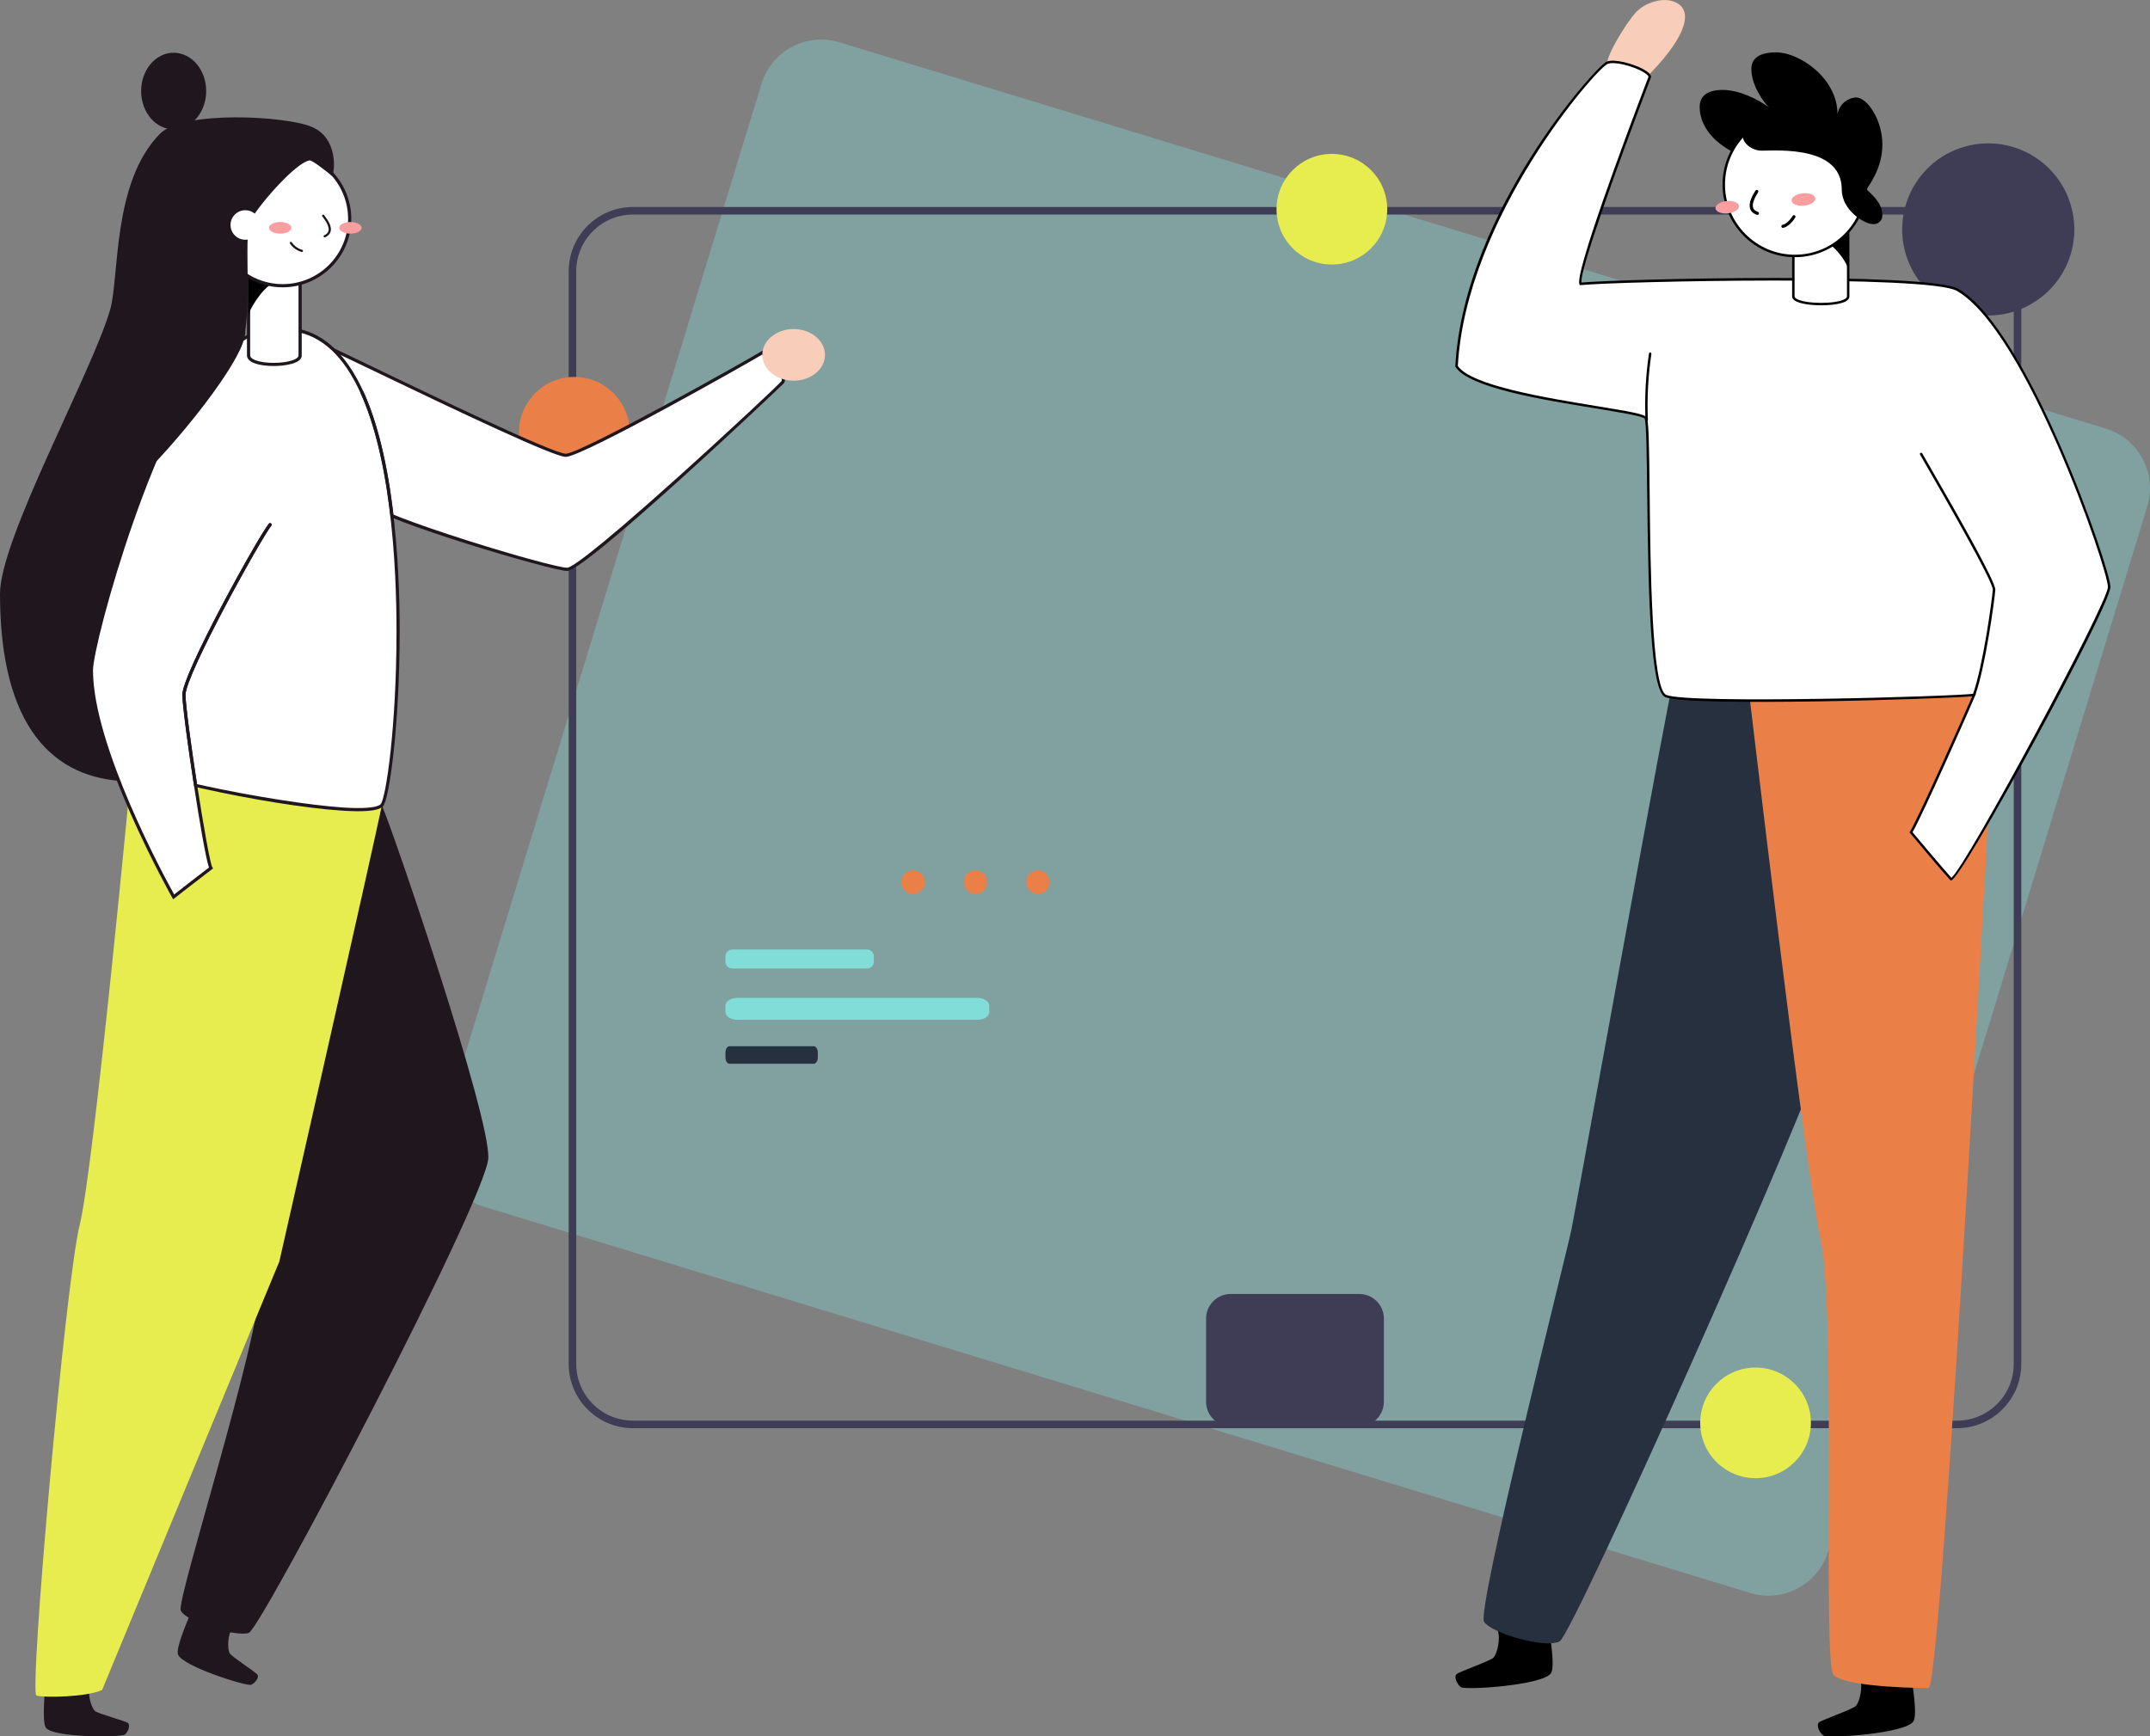 <svg width="489" height="395" viewBox="0 0 489 395" fill="none" xmlns="http://www.w3.org/2000/svg">
<rect x="0" y="0" width="489" height="395" fill="#808080" stroke="none"/>
<g clip-path="url(#clip0)">
<path d="M402.212 363C400.809 363 399.415 362.794 398.073 362.381L110.049 274.505C102.555 272.208 98.339 264.287 100.619 256.787L173.201 19.046C175.499 11.555 183.423 7.34 190.925 9.62L478.95 97.496C486.444 99.793 490.66 107.714 488.38 115.214L415.797 352.954C413.965 358.923 408.45 363 402.212 363Z" fill="#80DDD8" fill-opacity="0.36"/>
<path d="M445.103 324.897H143.966C135.896 324.889 129.348 318.343 129.34 310.276V61.707C129.348 53.639 135.896 47.094 143.966 47.085H445.103C453.174 47.094 459.721 53.639 459.73 61.707V310.276C459.721 318.343 453.174 324.889 445.103 324.897ZM143.966 48.805C136.842 48.814 131.069 54.585 131.061 61.707V310.276C131.069 317.397 136.842 323.168 143.966 323.177H445.103C452.227 323.168 458.001 317.397 458.009 310.276V61.707C458.001 54.585 452.227 48.814 445.103 48.805H143.966V48.805Z" fill="#3F3D56"/>
<path d="M309.162 324.467H279.909C276.82 324.467 274.316 321.964 274.316 318.877V299.954C274.316 296.867 276.82 294.364 279.909 294.364H309.162C312.251 294.364 314.755 296.867 314.755 299.954V318.877C314.746 321.964 312.251 324.467 309.162 324.467Z" fill="#3F3D56"/>
<path d="M130.623 110.913C137.575 110.913 143.21 105.279 143.21 98.33C143.21 91.38 137.575 85.747 130.623 85.747C123.671 85.747 118.035 91.38 118.035 98.33C118.035 105.279 123.671 110.913 130.623 110.913Z" fill="#EB7F48"/>
<path d="M471.8 52.185C471.8 52.667 471.782 53.14 471.739 53.613C470.956 64.399 461.57 72.501 450.789 71.71C439.999 70.927 431.895 61.552 432.686 50.766C432.884 48.066 433.641 45.442 434.897 43.051C435.319 42.243 435.801 41.468 436.334 40.737C442.658 31.973 454.893 29.986 463.66 36.308C468.315 39.662 471.258 44.883 471.722 50.594C471.782 51.119 471.8 51.652 471.8 52.185Z" fill="#3F3D56"/>
<path d="M399.287 336.268C406.239 336.268 411.874 330.634 411.874 323.685C411.874 316.735 406.239 311.102 399.287 311.102C392.335 311.102 386.699 316.735 386.699 323.685C386.699 330.634 392.335 336.268 399.287 336.268Z" fill="#E7ED4E"/>
<path d="M302.923 60.176C309.875 60.176 315.511 54.543 315.511 47.593C315.511 40.644 309.875 35.01 302.923 35.01C295.972 35.01 290.336 40.644 290.336 47.593C290.336 54.543 295.972 60.176 302.923 60.176Z" fill="#E7ED4E"/>
<path d="M197.217 216H166.533C165.687 216 165 216.686 165 217.533V218.793C165 219.64 165.687 220.326 166.533 220.326H197.217C198.063 220.326 198.75 219.64 198.75 218.793V217.533C198.75 216.686 198.063 216 197.217 216Z" fill="#80DDD8"/>
<path d="M222.274 227H167.726C166.221 227 165 227.793 165 228.772V230.228C165 231.207 166.221 232 167.726 232H222.274C223.779 232 225 231.207 225 230.228V228.772C225 227.793 223.779 227 222.274 227Z" fill="#80DDD8"/>
<path d="M185.046 238H165.954C165.427 238 165 238.635 165 239.418V240.582C165 241.365 165.427 242 165.954 242H185.046C185.573 242 186 241.365 186 240.582V239.418C186 238.635 185.573 238 185.046 238Z" fill="#27303F"/>
<path d="M207.683 203.364C209.164 203.364 210.365 202.164 210.365 200.682C210.365 199.201 209.164 198 207.683 198C206.201 198 205 199.201 205 200.682C205 202.164 206.201 203.364 207.683 203.364Z" fill="#EB7F48"/>
<path d="M236.066 203.364C237.547 203.364 238.748 202.164 238.748 200.682C238.748 199.201 237.547 198 236.066 198C234.584 198 233.383 199.201 233.383 200.682C233.383 202.164 234.584 203.364 236.066 203.364Z" fill="#EB7F48"/>
<path d="M221.874 203.364C223.356 203.364 224.557 202.164 224.557 200.682C224.557 199.201 223.356 198 221.874 198C220.392 198 219.191 199.201 219.191 200.682C219.191 202.164 220.392 203.364 221.874 203.364Z" fill="#EB7F48"/>
</g>
<g clip-path="url(#clip1)">
<path d="M434.558 380.32C434.742 381.745 436.218 390.032 435.19 391.59C433.346 394.41 415.616 395.519 414.69 394.796C413.763 394.074 413.04 392.414 413.712 391.824C414.394 391.233 421.197 388.912 422.053 388.118C422.918 387.334 423.794 383.669 423.04 381.847" fill="black"/>
<path d="M352.14 369.335C352.324 370.75 353.79 379.047 352.772 380.605C350.928 383.414 333.198 384.524 332.272 383.812C331.345 383.099 330.622 381.429 331.294 380.839C331.976 380.248 338.779 377.917 339.635 377.133C340.5 376.349 341.376 372.684 340.622 370.872" fill="black"/>
<path d="M381.135 152.044C379.842 155.953 358.721 273.446 357.386 279.819C356.052 286.191 335.776 366.291 337.538 368.938C339.3 371.595 351.653 375.138 354.749 373.366C357.845 371.595 411.666 251.201 415.648 236.185C419.63 221.179 415.648 142.678 415.648 142.678L381.135 152.044Z" fill="#27303F"/>
<path d="M397.246 152.91C398.061 159.344 410.455 265.373 414.1 282.13C417.746 298.887 414.406 379.862 417.105 381.134C420.587 384.015 438.664 384.015 438.664 384.015C441.943 381.134 453.542 160.779 453.542 160.779C453.542 160.779 424.722 134.829 397.246 152.91Z" fill="#EB7F48"/>
<path d="M374.066 17.979C371.235 17.073 368.444 15.994 365.735 14.772C364.523 14.059 369.717 5.284 372.131 2.749C374.544 0.214 379.514 -1.089 382.121 1.181C384.728 3.451 383.109 9.03 374.066 17.979Z" fill="#F8CDBA"/>
<path d="M445.202 65.918C461.15 75.05 479.715 129.352 479.715 133.516C479.715 137.68 445.782 200.004 443.745 200.004C442.004 198.141 434.641 189.345 434.641 189.345C436.484 186.505 448.562 159.232 448.99 158.092C446.047 158.58 384.058 160.637 378.834 158.336C373.609 156.045 375.646 97.05 374.271 95.085C372.886 93.12 335.858 90.382 331.285 83.337C333.169 48.55 363.334 15.179 365.544 14.283C367.754 13.387 374.923 15.841 375.239 17.459C374.373 19.75 358.028 62.538 359.505 64.585C367.173 63.78 438.562 62.111 445.202 65.918Z" fill="white"/>
<path d="M443.756 200.279H443.633L443.552 200.188C441.831 198.345 434.509 189.6 434.437 189.508L434.305 189.346L434.417 189.172C436.087 186.607 446.974 162.164 448.562 158.397C441.912 159.008 383.875 160.83 378.732 158.57C375.391 157.104 374.892 135.827 374.638 112.27C374.546 103.84 374.465 95.869 374.047 95.228C373.64 94.647 368.181 93.762 362.896 92.896C350.746 90.921 334.116 88.203 331.051 83.479L331 83.408V83.317C331.988 64.992 340.817 47.441 348.048 35.947C356.154 23.059 364.23 14.507 365.432 14.018C367.214 13.296 371.522 14.538 373.711 15.719C374.801 16.309 375.412 16.869 375.514 17.398L375.534 17.48L375.453 17.694C367.183 39.398 359.219 61.907 359.688 64.279C368.925 63.414 438.725 61.887 445.344 65.684C461.272 74.796 480 129.475 480 133.526C480 137.884 446.118 200.279 443.756 200.279ZM434.987 189.315C435.955 190.476 442.055 197.744 443.827 199.679C446.974 197.459 479.43 137.273 479.43 133.516C479.43 129.495 460.854 75.203 445.059 66.162C438.684 62.508 367.774 64.004 359.525 64.859L359.362 64.88L359.27 64.748C357.885 62.823 369.75 31.071 374.923 17.5L374.943 17.439C374.821 17.113 374.271 16.655 373.436 16.207C371.114 14.955 367.122 13.927 365.635 14.538C363.038 15.596 333.444 49.446 331.57 83.255C334.636 87.725 351.683 90.504 362.987 92.357C370.401 93.568 373.986 94.179 374.505 94.922C375.004 95.625 375.086 101.356 375.198 112.28C375.371 128.864 375.666 156.626 378.956 158.071C383.844 160.219 445.324 158.407 448.949 157.807L449.428 157.725L449.255 158.183C448.725 159.588 437.167 185.67 434.987 189.315Z" fill="black"/>
<path d="M448.99 158.315C448.96 158.315 448.929 158.315 448.899 158.295C448.756 158.244 448.675 158.081 448.726 157.939C451.027 151.484 453.074 136.519 453.247 134.147C453.38 132.376 441.943 112.524 438.185 105.998C437.452 104.726 436.922 103.809 436.698 103.402C436.627 103.27 436.668 103.097 436.81 103.026C436.943 102.954 437.116 102.995 437.197 103.138C437.421 103.535 437.951 104.451 438.684 105.723C445.803 118.072 453.95 132.467 453.817 134.198C453.634 136.59 451.577 151.637 449.265 158.142C449.214 158.244 449.102 158.315 448.99 158.315Z" fill="black"/>
<path d="M374.526 95.818C374.374 95.818 374.251 95.696 374.251 95.553C374.037 90.534 374.302 85.444 375.046 80.425C375.066 80.272 375.198 80.171 375.361 80.191C375.514 80.211 375.616 80.354 375.596 80.507C374.852 85.495 374.587 90.544 374.801 95.533C374.811 95.686 374.689 95.818 374.537 95.828C374.537 95.818 374.537 95.818 374.526 95.818Z" fill="black"/>
<path d="M407.887 67.435C407.887 69.705 420.362 69.838 420.352 67.435V52.226H407.887V67.435Z" fill="white"/>
<path d="M414.221 69.451C411.869 69.451 409.496 69.125 408.365 68.474C407.856 68.178 407.602 67.832 407.602 67.425V51.951H420.627V67.435C420.627 67.853 420.362 68.219 419.853 68.524C418.773 69.145 416.512 69.451 414.221 69.451ZM408.162 52.511V67.435C408.162 67.669 408.426 67.873 408.65 67.995C410.718 69.186 417.551 69.207 419.578 68.036C419.914 67.842 420.077 67.639 420.077 67.435V52.511H408.162Z" fill="black"/>
<path d="M420.332 61.266C420.332 59.912 416.238 54.14 413.855 54.923C416.788 53.875 419.222 51.432 420.302 52.195L420.332 61.266Z" fill="black"/>
<path d="M408.243 58.222C417.185 58.222 424.435 50.953 424.435 41.984C424.435 33.015 417.185 25.747 408.243 25.747C399.302 25.747 392.051 33.015 392.051 41.984C392.051 50.953 399.302 58.222 408.243 58.222Z" fill="white"/>
<path d="M408.245 58.507C399.161 58.507 391.777 51.096 391.777 41.984C391.777 32.873 399.161 25.461 408.245 25.461C417.329 25.461 424.712 32.873 424.712 41.984C424.712 51.096 417.318 58.507 408.245 58.507ZM408.245 26.021C399.476 26.021 392.337 33.178 392.337 41.984C392.337 50.79 399.476 57.947 408.245 57.947C417.013 57.947 424.152 50.79 424.152 41.984C424.152 33.178 417.013 26.021 408.245 26.021Z" fill="black"/>
<path d="M392.986 48.53C394.462 48.377 395.593 47.634 395.522 46.86C395.44 46.087 394.188 45.588 392.711 45.73C391.234 45.883 390.104 46.626 390.175 47.4C390.246 48.174 391.509 48.683 392.986 48.53Z" fill="#FA9E9F"/>
<path d="M410.334 46.789C411.821 46.637 412.961 45.883 412.88 45.099C412.798 44.326 411.525 43.817 410.038 43.969C408.552 44.122 407.411 44.876 407.492 45.659C407.574 46.433 408.847 46.942 410.334 46.789Z" fill="#FA9E9F"/>
<path d="M399.711 48.897C399.67 48.897 399.639 48.886 399.599 48.876C398.825 48.622 398.315 48.174 398.081 47.553C397.572 46.178 398.621 44.427 399.13 43.582L399.263 43.369C399.354 43.196 399.568 43.145 399.741 43.236C399.914 43.328 399.965 43.542 399.874 43.715L399.741 43.949C399.324 44.641 398.356 46.26 398.753 47.309C398.906 47.726 399.263 48.011 399.833 48.204C400.016 48.265 400.118 48.469 400.057 48.652C399.996 48.805 399.863 48.897 399.711 48.897Z" fill="black"/>
<path d="M405.507 51.839C405.334 51.839 405.181 51.706 405.16 51.533C405.13 51.34 405.272 51.167 405.466 51.136C406.087 51.055 407.156 50.098 407.717 49.121C407.818 48.947 408.022 48.897 408.195 48.988C408.368 49.09 408.419 49.304 408.328 49.467C407.727 50.505 406.494 51.706 405.558 51.829C405.527 51.839 405.517 51.839 405.507 51.839Z" fill="black"/>
<path d="M418.895 43.124C418.895 47.879 424.12 50.973 425.912 50.973C426.981 51.126 427.969 50.362 428.112 49.294C428.132 49.171 428.132 49.049 428.132 48.937C428.132 46.952 426.961 45.242 424.507 43.084C424.934 42.34 428.132 38.421 428.132 32.903C428.132 27.06 424.558 22.163 422.164 22.163C420.056 22.305 418.315 23.853 417.918 25.93C417.918 17.765 409.221 11.911 403.996 11.911C399.159 11.911 398.334 14.018 398.334 15.739C398.334 19.495 401.288 23.517 402.398 24.464C399.689 22.468 395.442 20.453 391.806 20.453C389.505 20.453 386.582 21.104 386.582 24.28C386.582 30.104 392.02 33.473 393.833 34.41C394.525 33.046 395.411 31.804 396.44 30.684C396.114 31.783 397.448 33.779 400.015 34.237C401.501 34.562 418.895 32.211 418.895 43.124Z" fill="black"/>
</g>
<g clip-path="url(#clip2)">
<path d="M10.322 383.286C10.249 384.52 9.485 391.768 10.445 393.046C12.213 395.363 27.654 395.246 28.418 394.578C29.182 393.91 29.698 392.421 29.08 391.949C28.462 391.477 22.417 389.872 21.632 389.255C20.846 388.638 19.872 385.515 20.403 383.903" fill="#1F161E"/>
<path d="M86.841 183.184C89.474 189.139 111.564 254.019 111.055 263.482C110.546 272.945 59.427 370.418 56.605 371.449C53.783 372.48 42.05 368.878 41.105 366.322C40.159 363.765 58.918 305.588 59.427 290.693" fill="#1F161E"/>
<path d="M86.839 183.184C85.515 190.199 63.535 286.975 63.535 286.975L23.232 384.433C19.879 386.067 10.023 386.242 8.292 385.719C6.568 385.203 14.853 291.877 18.126 278.652C21.399 265.428 30.025 173.62 30.025 173.62C30.025 173.62 75.18 174.368 86.839 183.184Z" fill="#E7ED4E"/>
<path d="M75.949 79.64C82.605 82.741 125.017 103.576 128.661 103.576C132.305 103.576 171.073 81.702 173.357 80.228C175.524 82.392 178.834 85.805 178.034 86.916C177.234 88.028 132.77 129.509 129.003 129.509C125.235 129.509 87.049 117.904 84.081 114.723" fill="white"/>
<path d="M128.995 129.879C125.497 129.879 87.049 118.456 83.812 114.977C83.674 114.832 83.681 114.6 83.834 114.462C83.979 114.324 84.212 114.331 84.35 114.483C85.572 115.798 94.01 119.051 106.353 122.973C117.089 126.379 127.25 129.153 129.003 129.153C129.686 129.153 133.52 127.134 154.329 108.419C166.236 97.715 177.306 87.287 177.743 86.706C178.041 86.292 177.51 84.904 173.306 80.685C169.48 82.987 132.428 103.931 128.668 103.931C126.006 103.931 105.174 94.077 83.055 83.43C79.717 81.825 77.077 80.555 75.804 79.959C75.622 79.872 75.542 79.661 75.629 79.48C75.716 79.298 75.935 79.218 76.117 79.305C77.397 79.901 80.037 81.172 83.376 82.784C97.152 89.414 125.81 103.212 128.668 103.212C132.152 103.212 171.16 81.223 173.16 79.923L173.408 79.763L173.619 79.974C177.066 83.416 179.19 85.95 178.332 87.134C178.012 87.57 133.265 129.879 128.995 129.879Z" fill="#1F161E"/>
<path d="M61.555 75.116C99.676 68.877 90.591 179.008 86.838 183.184C83.085 187.36 31.675 177.331 28.329 173.38C24.983 169.43 34.81 76.161 61.555 75.116Z" fill="white"/>
<path d="M81.434 184.542C81.224 184.542 81.005 184.542 80.78 184.534C66.378 184.316 30.898 176.967 28.054 173.612C25.654 170.773 29.683 122.922 42.194 94.578C47.867 81.716 54.37 75.043 61.52 74.752C69.695 73.423 76.321 77.265 81.202 86.175C89.668 101.622 90.919 128.892 90.905 143.764C90.89 164.338 88.628 181.731 87.108 183.423C86.439 184.179 84.577 184.542 81.434 184.542ZM64.567 75.224C63.607 75.224 62.625 75.304 61.614 75.471L61.57 75.478C54.711 75.747 48.42 82.268 42.855 94.876C30.818 122.167 26.308 170.424 28.607 173.147C31.523 176.59 68.088 183.627 80.787 183.815C85.086 183.881 86.25 183.3 86.57 182.944C87.799 181.571 90.17 165.253 90.185 143.772C90.192 128.964 88.963 101.84 80.569 86.531C76.452 79.015 71.077 75.224 64.567 75.224Z" fill="#1F161E"/>
<path d="M43.336 367.019C42.885 368.166 39.932 374.833 40.477 376.344C41.459 379.089 56.188 383.671 57.112 383.265C58.043 382.858 58.996 381.594 58.552 380.962C58.108 380.338 52.835 376.976 52.268 376.133C51.7 375.291 51.729 372.044 52.733 370.665" fill="#1F161E"/>
<path d="M68.268 80.853C68.268 83.482 56.543 83.678 56.543 80.853V63.293H68.268V80.853Z" fill="white"/>
<path d="M62.238 83.264C60.689 83.264 59.256 83.083 58.201 82.741C56.528 82.211 56.172 81.42 56.172 80.853V62.93H68.624V80.861C68.632 82.756 64.617 83.264 62.238 83.264ZM56.899 63.656V80.861C56.899 81.485 57.852 81.877 58.419 82.059C59.409 82.371 60.761 82.545 62.238 82.545C65.358 82.545 67.897 81.79 67.897 80.861V63.656H56.899Z" fill="#1F161E"/>
<path d="M56.531 71.76C56.531 70.497 60.844 63.62 63.085 64.36C60.328 63.38 57.55 62.581 56.531 63.256V71.76Z" fill="black"/>
<path d="M64.297 64.999C55.881 64.999 49.059 58.187 49.059 49.785C49.059 41.383 55.881 34.571 64.297 34.571C72.712 34.571 79.535 41.383 79.535 49.785C79.535 58.187 72.712 64.999 64.297 64.999Z" fill="white"/>
<path d="M64.297 65.363C55.693 65.363 48.695 58.377 48.695 49.785C48.695 41.194 55.693 34.208 64.297 34.208C72.902 34.208 79.899 41.194 79.899 49.785C79.899 58.377 72.902 65.363 64.297 65.363ZM64.297 34.934C56.093 34.934 49.423 41.594 49.423 49.785C49.423 57.977 56.093 64.636 64.297 64.636C72.502 64.636 79.172 57.977 79.172 49.785C79.172 41.594 72.494 34.934 64.297 34.934Z" fill="#1F161E"/>
<path d="M79.702 53.147C78.298 53.147 77.156 52.559 77.156 51.826C77.156 51.092 78.298 50.504 79.702 50.504C81.106 50.504 82.248 51.092 82.248 51.826C82.248 52.552 81.106 53.147 79.702 53.147Z" fill="#FA9E9F"/>
<path d="M63.718 53.147C62.314 53.147 61.172 52.559 61.172 51.826C61.172 51.092 62.314 50.504 63.718 50.504C65.121 50.504 66.263 51.092 66.263 51.826C66.271 52.552 65.129 53.147 63.718 53.147Z" fill="#FA9E9F"/>
<path d="M73.842 54.005C73.747 54.005 73.653 53.947 73.616 53.859C73.558 53.736 73.616 53.583 73.74 53.525C74.285 53.286 74.598 52.959 74.714 52.53C74.984 51.485 73.914 50.054 73.463 49.444C73.398 49.357 73.34 49.284 73.303 49.219C73.223 49.103 73.252 48.95 73.362 48.87C73.471 48.79 73.631 48.819 73.711 48.928C73.747 48.986 73.805 49.052 73.863 49.139C74.409 49.865 75.536 51.368 75.202 52.654C75.049 53.227 74.627 53.67 73.951 53.975C73.907 53.997 73.871 54.005 73.842 54.005Z" fill="#1F161E"/>
<path d="M68.676 57.323C68.654 57.323 68.632 57.323 68.61 57.316C67.534 57.025 66.588 56.35 65.955 55.413C65.875 55.297 65.904 55.145 66.021 55.065C66.137 54.985 66.29 55.014 66.37 55.13C66.937 55.965 67.781 56.568 68.741 56.829C68.872 56.866 68.952 57.004 68.916 57.134C68.887 57.251 68.792 57.323 68.676 57.323Z" fill="#1F161E"/>
<path d="M29.036 177.73C12.14 177.273 0 165.457 0 135.072C0 122.523 20.897 84.752 25.043 70.482C27.189 63.111 25.465 41.434 36.411 30.402C41.692 25.094 64.895 26.343 70.888 28.848C76.882 31.354 76.176 38.885 75.565 40.068C74.132 38.863 70.99 36.423 70.43 36.495C67.492 36.858 59.461 45.871 57.025 50.01C55.046 53.358 58.094 74.135 54.232 80.068C50.37 86.009 36.695 82.886 36.695 82.886" fill="#1F161E"/>
<path d="M61.425 119.364C59.091 122.283 41.83 153.373 41.83 158.05C41.83 162.726 46.951 195.864 47.969 197.469C45.635 199.219 39.488 204.034 39.488 204.034C39.488 204.034 20.773 171.042 20.773 152.501C20.773 145.929 35.684 92.494 50.02 80.235" fill="white"/>
<path d="M39.387 204.586L39.176 204.215C38.987 203.881 20.418 170.918 20.418 152.501C20.418 146.118 35.3 92.356 49.789 79.96C49.941 79.829 50.174 79.843 50.305 79.996C50.436 80.148 50.422 80.381 50.269 80.504C35.903 92.792 21.153 146.162 21.153 152.494C21.153 169.676 37.569 199.8 39.613 203.482C40.879 202.487 45.417 198.943 47.534 197.345C46.123 193.446 41.475 162.051 41.475 158.042C41.475 153.235 58.597 122.32 61.15 119.132C61.274 118.972 61.506 118.95 61.659 119.074C61.819 119.197 61.841 119.429 61.717 119.582C59.252 122.661 42.202 153.511 42.202 158.042C42.202 162.756 47.323 195.748 48.283 197.265L48.465 197.549L48.196 197.752C45.89 199.48 39.788 204.266 39.722 204.31L39.387 204.586Z" fill="#1F161E"/>
<path d="M44.483 179.045C44.309 179.045 44.149 178.914 44.127 178.74C42.803 170.171 41.465 160.454 41.465 158.05C41.465 153.242 58.587 122.327 61.14 119.139C61.264 118.98 61.496 118.958 61.649 119.081C61.809 119.205 61.831 119.437 61.707 119.59C59.241 122.669 42.192 153.518 42.192 158.05C42.192 160.41 43.523 170.091 44.847 178.631C44.876 178.827 44.745 179.016 44.542 179.045C44.52 179.045 44.498 179.045 44.483 179.045Z" fill="#1F161E"/>
<path d="M55.768 75.065C56.481 81.238 38.442 102.777 31.416 109.081C24.397 100.25 28.608 78.369 28.608 78.369L42.937 71.761L55.768 75.065Z" fill="#1F161E"/>
<path d="M39.495 29.429C35.407 29.429 32.098 25.529 32.098 20.715C32.098 15.9 35.407 12 39.495 12C43.583 12 46.892 15.9 46.892 20.715C46.892 25.529 43.575 29.429 39.495 29.429Z" fill="#1F161E"/>
<path d="M89.168 117.715C88.986 117.715 88.826 117.577 88.804 117.396C87.458 105.747 85.167 96.328 81.996 89.386C81.916 89.204 81.996 88.986 82.178 88.906C82.359 88.826 82.578 88.906 82.658 89.088C85.858 96.096 88.164 105.595 89.524 117.316C89.546 117.512 89.4 117.694 89.204 117.715C89.197 117.708 89.182 117.715 89.168 117.715Z" fill="#1F161E"/>
<path d="M180.507 86.604C176.572 86.604 173.379 83.975 173.379 80.729C173.379 77.483 176.572 74.854 180.507 74.854C184.442 74.854 187.635 77.483 187.635 80.729C187.635 83.975 184.442 86.604 180.507 86.604Z" fill="#F8CDBA"/>
<path d="M55.79 54.535C53.935 54.535 52.43 53.032 52.43 51.18C52.43 49.328 53.935 47.825 55.79 47.825C57.645 47.825 59.151 49.328 59.151 51.18C59.151 53.032 57.645 54.535 55.79 54.535Z" fill="white"/>
</g>
<defs>
<clipPath id="clip0">
<rect width="389" height="354" fill="white" transform="translate(100 9)"/>
</clipPath>
<clipPath id="clip1">
<rect width="149" height="395" fill="white" transform="translate(331)"/>
</clipPath>
<clipPath id="clip2">
<rect width="188" height="383" fill="white" transform="translate(0 12)"/>
</clipPath>
</defs>
</svg>
